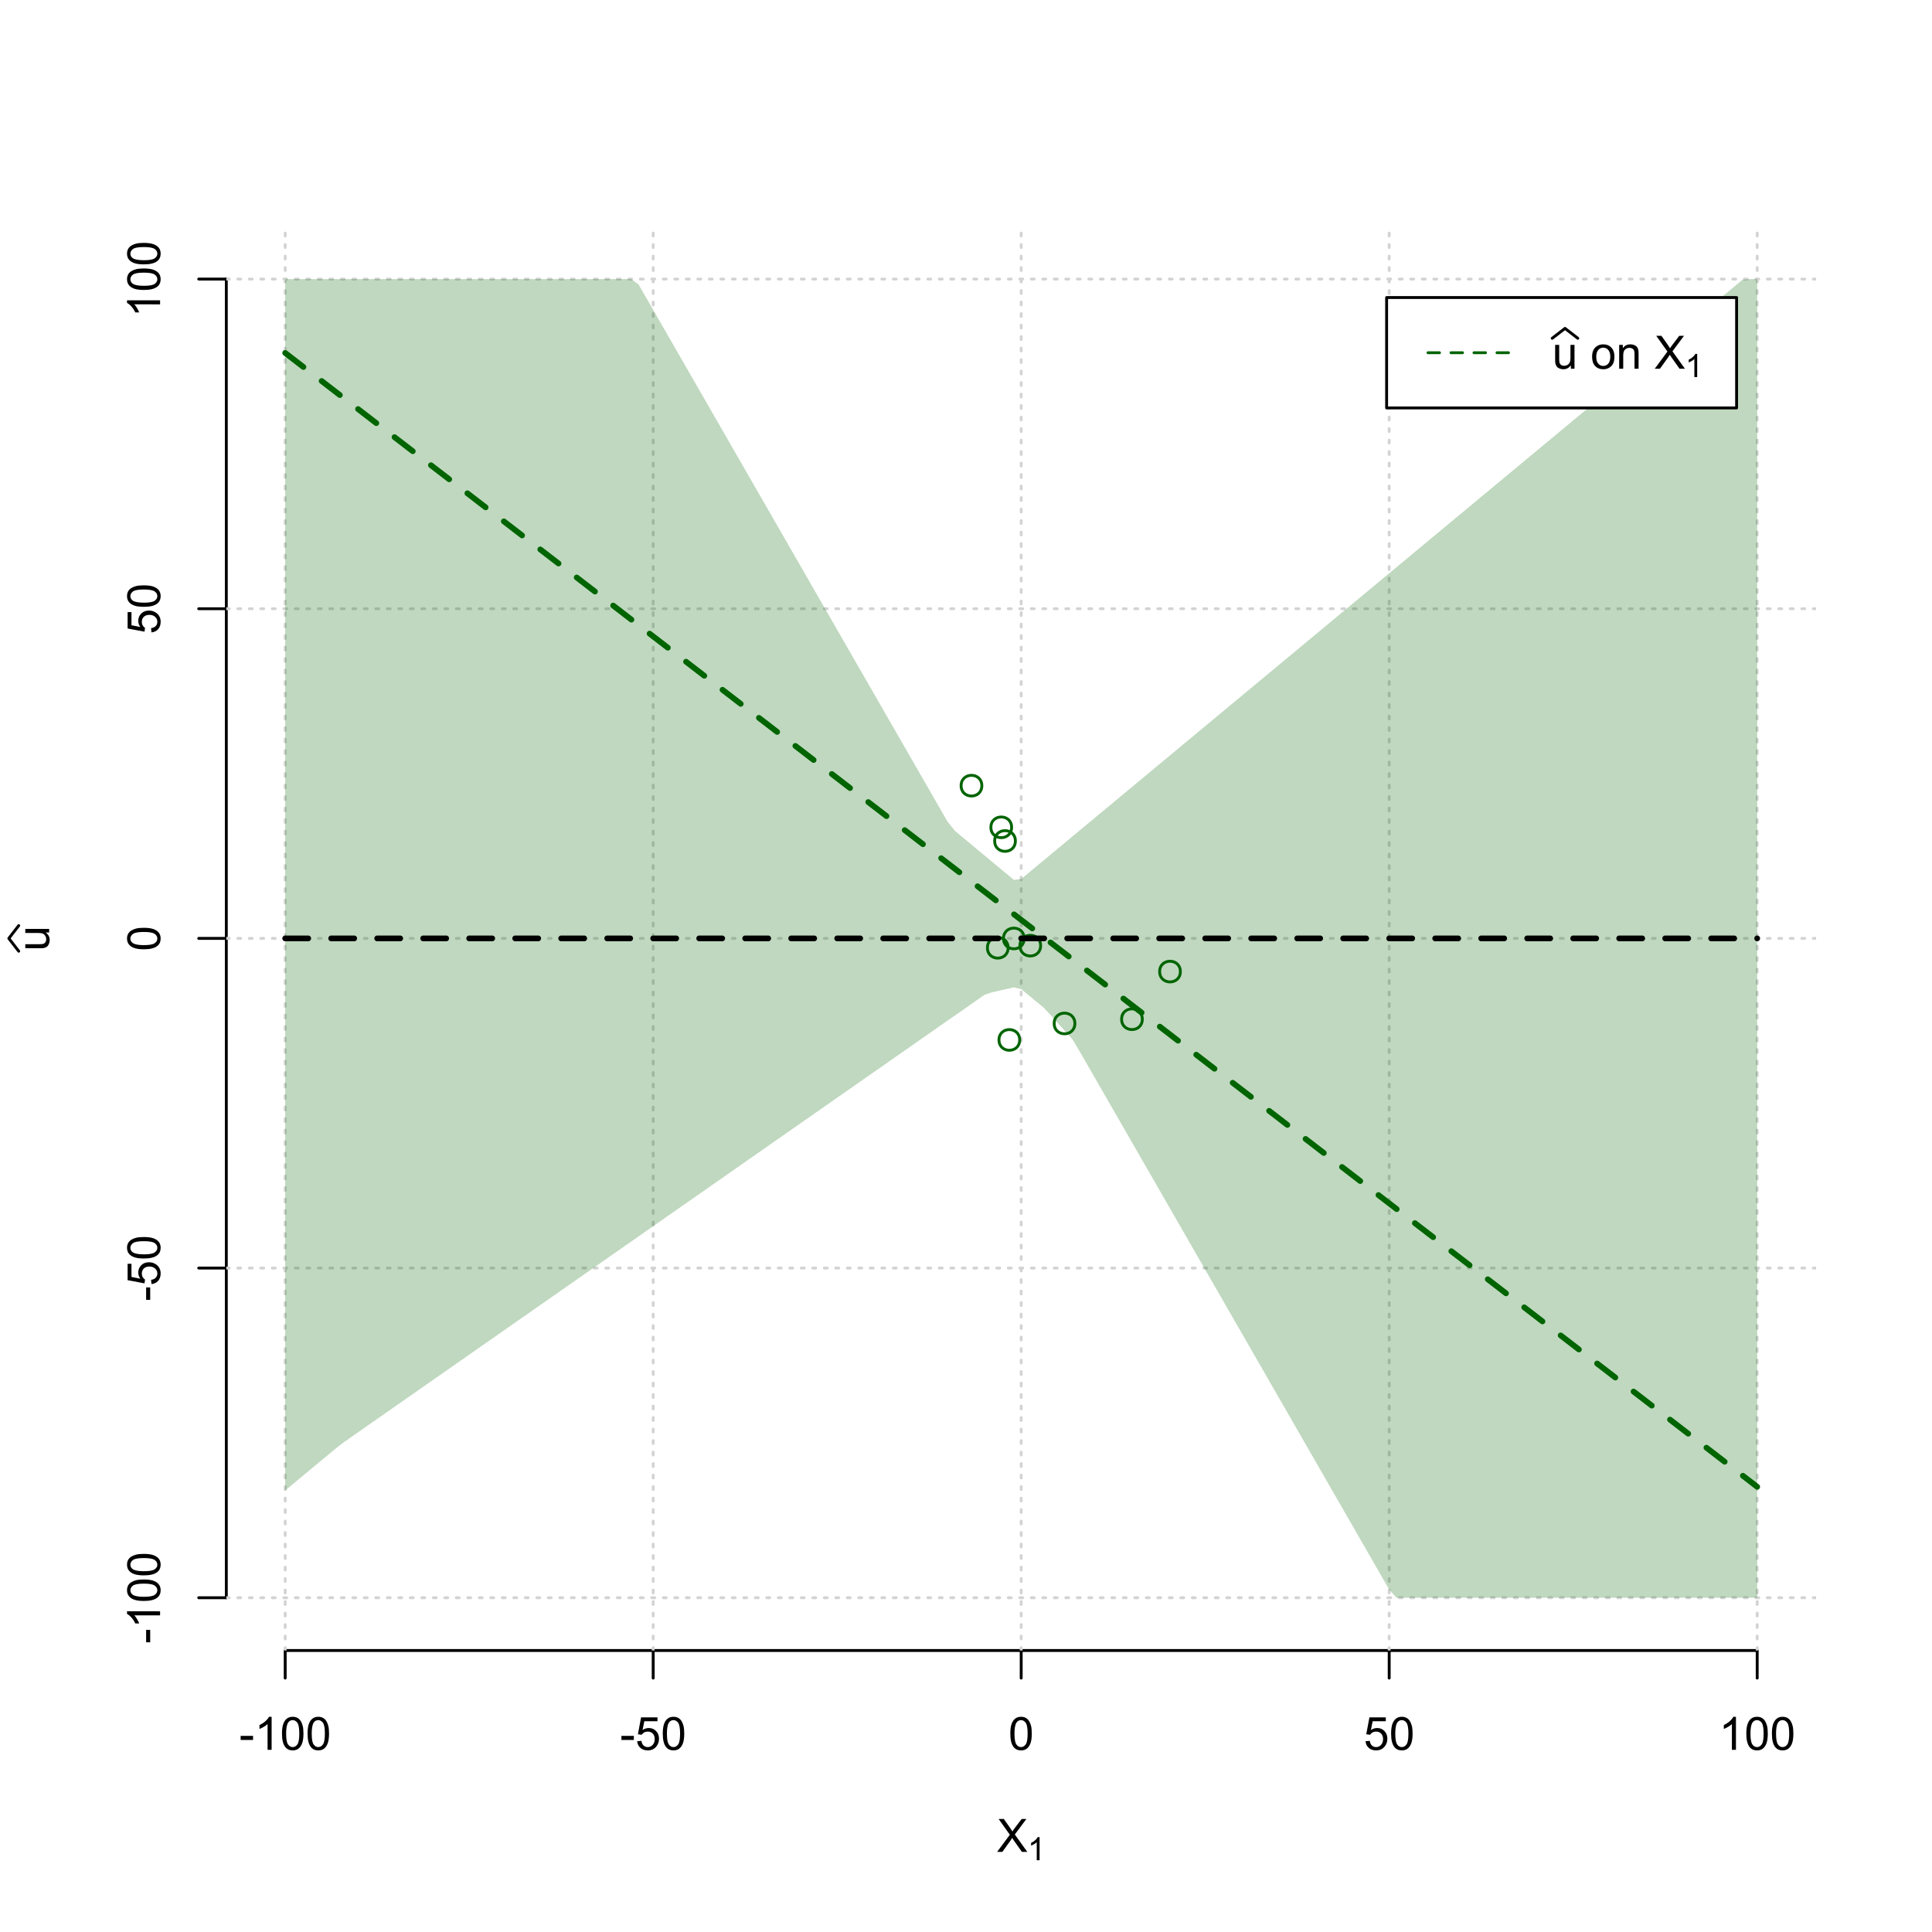 <?xml version="1.0" encoding="UTF-8"?>
<svg xmlns="http://www.w3.org/2000/svg" xmlns:xlink="http://www.w3.org/1999/xlink" width="504pt" height="504pt" viewBox="0 0 504 504" version="1.1">
<defs>
<g>
<symbol overflow="visible" id="glyph0-0">
<path style="stroke:none;" d="M 1.5 0 L 1.5 -7.5 L 7.5 -7.5 L 7.5 0 Z M 1.688 -0.188 L 7.312 -0.188 L 7.312 -7.312 L 1.688 -7.312 Z M 1.688 -0.188 "/>
</symbol>
<symbol overflow="visible" id="glyph0-1">
<path style="stroke:none;" d="M 0.055 0 L 3.375 -4.477 L 0.445 -8.59 L 1.797 -8.59 L 3.359 -6.387 C 3.68 -5.93 3.91 -5.578 4.047 -5.332 C 4.238 -5.645 4.465 -5.969 4.727 -6.312 L 6.457 -8.59 L 7.695 -8.59 L 4.676 -4.539 L 7.93 0 L 6.523 0 L 4.359 -3.062 C 4.238 -3.238 4.113 -3.43 3.984 -3.641 C 3.789 -3.324 3.652 -3.109 3.574 -2.992 L 1.418 0 Z M 0.055 0 "/>
</symbol>
<symbol overflow="visible" id="glyph0-2">
<path style="stroke:none;" d="M 0.383 -2.578 L 0.383 -3.641 L 3.621 -3.641 L 3.621 -2.578 Z M 0.383 -2.578 "/>
</symbol>
<symbol overflow="visible" id="glyph0-3">
<path style="stroke:none;" d="M 4.469 0 L 3.414 0 L 3.414 -6.719 C 3.16 -6.477 2.828 -6.234 2.414 -5.996 C 2 -5.75 1.629 -5.57 1.305 -5.449 L 1.305 -6.469 C 1.895 -6.742 2.41 -7.078 2.852 -7.477 C 3.293 -7.871 3.605 -8.254 3.789 -8.625 L 4.469 -8.625 Z M 4.469 0 "/>
</symbol>
<symbol overflow="visible" id="glyph0-4">
<path style="stroke:none;" d="M 0.5 -4.234 C 0.496 -5.246 0.602 -6.062 0.812 -6.688 C 1.02 -7.305 1.328 -7.785 1.742 -8.121 C 2.148 -8.457 2.668 -8.625 3.297 -8.625 C 3.758 -8.625 4.164 -8.531 4.512 -8.348 C 4.855 -8.16 5.141 -7.891 5.371 -7.543 C 5.594 -7.191 5.773 -6.766 5.906 -6.266 C 6.035 -5.762 6.098 -5.086 6.102 -4.234 C 6.098 -3.227 5.996 -2.414 5.789 -1.797 C 5.578 -1.176 5.266 -0.695 4.859 -0.359 C 4.445 -0.02 3.926 0.145 3.297 0.148 C 2.465 0.145 1.816 -0.148 1.348 -0.742 C 0.781 -1.457 0.496 -2.621 0.5 -4.234 Z M 1.582 -4.234 C 1.582 -2.824 1.746 -1.887 2.074 -1.418 C 2.402 -0.949 2.809 -0.715 3.297 -0.719 C 3.777 -0.715 4.184 -0.949 4.52 -1.422 C 4.848 -1.887 5.016 -2.824 5.016 -4.234 C 5.016 -5.648 4.848 -6.59 4.52 -7.055 C 4.184 -7.516 3.773 -7.746 3.289 -7.75 C 2.801 -7.746 2.414 -7.543 2.125 -7.137 C 1.762 -6.613 1.582 -5.645 1.582 -4.234 Z M 1.582 -4.234 "/>
</symbol>
<symbol overflow="visible" id="glyph0-5">
<path style="stroke:none;" d="M 0.5 -2.25 L 1.605 -2.344 C 1.684 -1.805 1.871 -1.398 2.176 -1.125 C 2.473 -0.852 2.836 -0.715 3.258 -0.719 C 3.766 -0.715 4.195 -0.906 4.547 -1.293 C 4.898 -1.672 5.074 -2.18 5.074 -2.82 C 5.074 -3.414 4.902 -3.891 4.566 -4.242 C 4.227 -4.59 3.785 -4.762 3.242 -4.766 C 2.898 -4.762 2.594 -4.684 2.32 -4.531 C 2.047 -4.375 1.832 -4.176 1.676 -3.93 L 0.688 -4.062 L 1.516 -8.473 L 5.789 -8.473 L 5.789 -7.465 L 2.359 -7.465 L 1.898 -5.156 C 2.414 -5.516 2.953 -5.695 3.523 -5.695 C 4.27 -5.695 4.902 -5.434 5.422 -4.914 C 5.934 -4.395 6.191 -3.727 6.195 -2.914 C 6.191 -2.133 5.965 -1.461 5.516 -0.898 C 4.961 -0.199 4.211 0.145 3.258 0.148 C 2.477 0.145 1.836 -0.07 1.344 -0.508 C 0.844 -0.941 0.562 -1.523 0.5 -2.25 Z M 0.5 -2.25 "/>
</symbol>
<symbol overflow="visible" id="glyph0-6">
<path style="stroke:none;" d="M 4.867 0 L 4.867 -0.914 C 4.379 -0.211 3.723 0.141 2.895 0.141 C 2.527 0.141 2.184 0.07 1.867 -0.07 C 1.547 -0.211 1.309 -0.387 1.156 -0.602 C 1 -0.812 0.895 -1.074 0.832 -1.383 C 0.785 -1.59 0.762 -1.918 0.766 -2.367 L 0.766 -6.223 L 1.82 -6.223 L 1.82 -2.773 C 1.816 -2.219 1.84 -1.848 1.887 -1.656 C 1.949 -1.379 2.09 -1.16 2.309 -1.004 C 2.523 -0.84 2.789 -0.762 3.105 -0.766 C 3.418 -0.762 3.715 -0.844 3.996 -1.008 C 4.273 -1.172 4.469 -1.391 4.586 -1.672 C 4.699 -1.949 4.758 -2.355 4.758 -2.891 L 4.758 -6.223 L 5.812 -6.223 L 5.812 0 Z M 4.867 0 "/>
</symbol>
<symbol overflow="visible" id="glyph0-7">
<path style="stroke:none;" d=""/>
</symbol>
<symbol overflow="visible" id="glyph0-8">
<path style="stroke:none;" d="M 0.398 -3.109 C 0.398 -4.262 0.719 -5.117 1.359 -5.672 C 1.895 -6.133 2.547 -6.363 3.316 -6.363 C 4.172 -6.363 4.871 -6.082 5.414 -5.52 C 5.953 -4.957 6.223 -4.184 6.227 -3.199 C 6.223 -2.398 6.102 -1.766 5.867 -1.309 C 5.625 -0.848 5.277 -0.492 4.82 -0.238 C 4.359 0.016 3.859 0.141 3.316 0.141 C 2.441 0.141 1.734 -0.137 1.203 -0.695 C 0.664 -1.254 0.398 -2.059 0.398 -3.109 Z M 1.484 -3.109 C 1.48 -2.309 1.656 -1.711 2.004 -1.32 C 2.348 -0.922 2.785 -0.727 3.316 -0.727 C 3.84 -0.727 4.273 -0.926 4.621 -1.324 C 4.969 -1.723 5.145 -2.328 5.145 -3.148 C 5.145 -3.914 4.969 -4.496 4.617 -4.895 C 4.266 -5.289 3.832 -5.488 3.316 -5.492 C 2.785 -5.488 2.348 -5.293 2.004 -4.898 C 1.656 -4.5 1.48 -3.902 1.484 -3.109 Z M 1.484 -3.109 "/>
</symbol>
<symbol overflow="visible" id="glyph0-9">
<path style="stroke:none;" d="M 0.789 0 L 0.789 -6.223 L 1.742 -6.223 L 1.742 -5.336 C 2.195 -6.02 2.855 -6.363 3.719 -6.363 C 4.09 -6.363 4.434 -6.293 4.754 -6.16 C 5.066 -6.023 5.305 -5.848 5.461 -5.633 C 5.617 -5.41 5.727 -5.152 5.789 -4.852 C 5.828 -4.656 5.848 -4.312 5.848 -3.828 L 5.848 0 L 4.793 0 L 4.793 -3.785 C 4.793 -4.215 4.75 -4.535 4.668 -4.75 C 4.586 -4.961 4.441 -5.129 4.234 -5.258 C 4.023 -5.383 3.777 -5.449 3.5 -5.449 C 3.047 -5.449 2.66 -5.305 2.332 -5.02 C 2.004 -4.734 1.84 -4.195 1.844 -3.398 L 1.844 0 Z M 0.789 0 "/>
</symbol>
<symbol overflow="visible" id="glyph1-0">
<path style="stroke:none;" d="M 1.051 0 L 1.051 -5.25 L 5.25 -5.25 L 5.25 0 Z M 1.18 -0.133 L 5.117 -0.133 L 5.117 -5.117 L 1.18 -5.117 Z M 1.18 -0.133 "/>
</symbol>
<symbol overflow="visible" id="glyph1-1">
<path style="stroke:none;" d="M 3.129 0 L 2.391 0 L 2.391 -4.703 C 2.211 -4.531 1.977 -4.363 1.691 -4.195 C 1.398 -4.023 1.141 -3.895 0.914 -3.812 L 0.914 -4.527 C 1.328 -4.719 1.688 -4.953 1.996 -5.234 C 2.305 -5.508 2.523 -5.777 2.652 -6.039 L 3.129 -6.039 Z M 3.129 0 "/>
</symbol>
<symbol overflow="visible" id="glyph2-0">
<path style="stroke:none;" d="M 0 -1.5 L -7.5 -1.5 L -7.5 -7.5 L 0 -7.5 Z M -0.188 -1.688 L -0.188 -7.312 L -7.312 -7.312 L -7.312 -1.688 Z M -0.188 -1.688 "/>
</symbol>
<symbol overflow="visible" id="glyph2-1">
<path style="stroke:none;" d="M 0 -4.867 L -0.914 -4.867 C -0.211 -4.379 0.141 -3.723 0.141 -2.895 C 0.141 -2.527 0.07 -2.184 -0.07 -1.867 C -0.211 -1.547 -0.387 -1.309 -0.598 -1.156 C -0.809 -1 -1.07 -0.895 -1.383 -0.832 C -1.59 -0.789 -1.918 -0.766 -2.367 -0.77 L -6.223 -0.77 L -6.223 -1.824 L -2.773 -1.824 C -2.219 -1.82 -1.848 -1.844 -1.656 -1.887 C -1.379 -1.949 -1.16 -2.09 -1.004 -2.309 C -0.84 -2.523 -0.762 -2.789 -0.766 -3.105 C -0.762 -3.418 -0.844 -3.715 -1.008 -3.996 C -1.172 -4.273 -1.391 -4.469 -1.672 -4.586 C -1.945 -4.699 -2.352 -4.758 -2.887 -4.758 L -6.223 -4.758 L -6.223 -5.812 L 0 -5.812 Z M 0 -4.867 "/>
</symbol>
<symbol overflow="visible" id="glyph2-2">
<path style="stroke:none;" d="M -2.578 -0.383 L -3.641 -0.383 L -3.641 -3.621 L -2.578 -3.621 Z M -2.578 -0.383 "/>
</symbol>
<symbol overflow="visible" id="glyph2-3">
<path style="stroke:none;" d="M 0 -4.469 L 0 -3.414 L -6.719 -3.418 C -6.477 -3.16 -6.234 -2.828 -5.996 -2.418 C -5.75 -2.004 -5.57 -1.633 -5.449 -1.309 L -6.469 -1.309 C -6.742 -1.895 -7.078 -2.41 -7.477 -2.852 C -7.871 -3.293 -8.254 -3.605 -8.625 -3.793 L -8.625 -4.473 Z M 0 -4.469 "/>
</symbol>
<symbol overflow="visible" id="glyph2-4">
<path style="stroke:none;" d="M -4.234 -0.5 C -5.246 -0.496 -6.062 -0.602 -6.688 -0.812 C -7.305 -1.02 -7.785 -1.328 -8.121 -1.742 C -8.457 -2.152 -8.625 -2.672 -8.625 -3.301 C -8.625 -3.758 -8.531 -4.164 -8.348 -4.512 C -8.16 -4.859 -7.891 -5.145 -7.543 -5.371 C -7.191 -5.594 -6.766 -5.773 -6.266 -5.906 C -5.762 -6.035 -5.086 -6.098 -4.234 -6.102 C -3.223 -6.098 -2.41 -5.996 -1.793 -5.789 C -1.176 -5.578 -0.695 -5.266 -0.359 -4.859 C -0.02 -4.445 0.145 -3.926 0.148 -3.297 C 0.145 -2.465 -0.148 -1.816 -0.742 -1.348 C -1.457 -0.781 -2.621 -0.496 -4.234 -0.5 Z M -4.234 -1.582 C -2.824 -1.582 -1.887 -1.746 -1.418 -2.074 C -0.949 -2.402 -0.715 -2.809 -0.719 -3.297 C -0.715 -3.777 -0.949 -4.184 -1.422 -4.52 C -1.887 -4.848 -2.824 -5.016 -4.234 -5.016 C -5.648 -5.016 -6.59 -4.848 -7.055 -4.52 C -7.516 -4.188 -7.746 -3.777 -7.75 -3.289 C -7.746 -2.801 -7.543 -2.414 -7.137 -2.129 C -6.613 -1.762 -5.645 -1.582 -4.234 -1.582 Z M -4.234 -1.582 "/>
</symbol>
<symbol overflow="visible" id="glyph2-5">
<path style="stroke:none;" d="M -2.25 -0.5 L -2.344 -1.605 C -1.805 -1.684 -1.398 -1.871 -1.125 -2.176 C -0.852 -2.473 -0.715 -2.836 -0.719 -3.258 C -0.715 -3.766 -0.906 -4.195 -1.293 -4.547 C -1.672 -4.898 -2.18 -5.074 -2.816 -5.074 C -3.414 -5.074 -3.891 -4.902 -4.242 -4.566 C -4.59 -4.227 -4.762 -3.785 -4.766 -3.242 C -4.762 -2.898 -4.684 -2.594 -4.531 -2.32 C -4.375 -2.047 -4.176 -1.832 -3.93 -1.676 L -4.062 -0.688 L -8.473 -1.52 L -8.473 -5.789 L -7.465 -5.789 L -7.465 -2.363 L -5.156 -1.898 C -5.516 -2.414 -5.695 -2.953 -5.695 -3.523 C -5.695 -4.27 -5.434 -4.902 -4.914 -5.422 C -4.395 -5.934 -3.727 -6.191 -2.91 -6.195 C -2.133 -6.191 -1.461 -5.965 -0.895 -5.516 C -0.199 -4.961 0.145 -4.211 0.148 -3.258 C 0.145 -2.477 -0.07 -1.836 -0.508 -1.344 C -0.941 -0.848 -1.523 -0.566 -2.25 -0.5 Z M -2.25 -0.5 "/>
</symbol>
</g>
<clipPath id="clip1">
  <path d="M 74 59.039 L 75 59.039 L 75 430.559 L 74 430.559 Z M 74 59.039 "/>
</clipPath>
<clipPath id="clip2">
  <path d="M 170 59.039 L 171 59.039 L 171 430.559 L 170 430.559 Z M 170 59.039 "/>
</clipPath>
<clipPath id="clip3">
  <path d="M 266 59.039 L 267 59.039 L 267 430.559 L 266 430.559 Z M 266 59.039 "/>
</clipPath>
<clipPath id="clip4">
  <path d="M 362 59.039 L 363 59.039 L 363 430.559 L 362 430.559 Z M 362 59.039 "/>
</clipPath>
<clipPath id="clip5">
  <path d="M 458 59.039 L 459 59.039 L 459 430.559 L 458 430.559 Z M 458 59.039 "/>
</clipPath>
<clipPath id="clip6">
  <path d="M 59.039 416 L 473.758 416 L 473.758 418 L 59.039 418 Z M 59.039 416 "/>
</clipPath>
<clipPath id="clip7">
  <path d="M 59.039 330 L 473.758 330 L 473.758 332 L 59.039 332 Z M 59.039 330 "/>
</clipPath>
<clipPath id="clip8">
  <path d="M 59.039 244 L 473.758 244 L 473.758 246 L 59.039 246 Z M 59.039 244 "/>
</clipPath>
<clipPath id="clip9">
  <path d="M 59.039 158 L 473.758 158 L 473.758 160 L 59.039 160 Z M 59.039 158 "/>
</clipPath>
<clipPath id="clip10">
  <path d="M 59.039 72 L 473.758 72 L 473.758 74 L 59.039 74 Z M 59.039 72 "/>
</clipPath>
</defs>
<g id="surface1986">
<rect x="0" y="0" width="504" height="504" style="fill:rgb(100%,100%,100%);fill-opacity:1;stroke:none;"/>
<g style="fill:rgb(0%,0%,0%);fill-opacity:1;">
  <use xlink:href="#glyph0-1" x="260.062" y="483.102"/>
</g>
<g style="fill:rgb(0%,0%,0%);fill-opacity:1;">
  <use xlink:href="#glyph1-1" x="268.066" y="485.281"/>
</g>
<g style="fill:rgb(0%,0%,0%);fill-opacity:1;">
  <use xlink:href="#glyph2-1" x="12.82" y="248.137"/>
</g>
<path style="fill:none;stroke-width:0.75;stroke-linecap:round;stroke-linejoin:round;stroke:rgb(0%,0%,0%);stroke-opacity:1;stroke-miterlimit:10;" d="M 4.879 248.137 L 2.301 244.801 L 4.879 241.465 "/>
<path style="fill:none;stroke-width:0.75;stroke-linecap:round;stroke-linejoin:round;stroke:rgb(0%,0%,0%);stroke-opacity:1;stroke-miterlimit:10;" d="M 74.398 430.559 L 458.398 430.559 "/>
<path style="fill:none;stroke-width:0.75;stroke-linecap:round;stroke-linejoin:round;stroke:rgb(0%,0%,0%);stroke-opacity:1;stroke-miterlimit:10;" d="M 74.398 430.559 L 74.398 437.762 "/>
<path style="fill:none;stroke-width:0.75;stroke-linecap:round;stroke-linejoin:round;stroke:rgb(0%,0%,0%);stroke-opacity:1;stroke-miterlimit:10;" d="M 170.398 430.559 L 170.398 437.762 "/>
<path style="fill:none;stroke-width:0.75;stroke-linecap:round;stroke-linejoin:round;stroke:rgb(0%,0%,0%);stroke-opacity:1;stroke-miterlimit:10;" d="M 266.398 430.559 L 266.398 437.762 "/>
<path style="fill:none;stroke-width:0.75;stroke-linecap:round;stroke-linejoin:round;stroke:rgb(0%,0%,0%);stroke-opacity:1;stroke-miterlimit:10;" d="M 362.398 430.559 L 362.398 437.762 "/>
<path style="fill:none;stroke-width:0.75;stroke-linecap:round;stroke-linejoin:round;stroke:rgb(0%,0%,0%);stroke-opacity:1;stroke-miterlimit:10;" d="M 458.398 430.559 L 458.398 437.762 "/>
<g style="fill:rgb(0%,0%,0%);fill-opacity:1;">
  <use xlink:href="#glyph0-2" x="62.391" y="456.48"/>
  <use xlink:href="#glyph0-3" x="66.387" y="456.48"/>
  <use xlink:href="#glyph0-4" x="73.061" y="456.48"/>
  <use xlink:href="#glyph0-4" x="79.734" y="456.48"/>
</g>
<g style="fill:rgb(0%,0%,0%);fill-opacity:1;">
  <use xlink:href="#glyph0-2" x="161.727" y="456.48"/>
  <use xlink:href="#glyph0-5" x="165.723" y="456.48"/>
  <use xlink:href="#glyph0-4" x="172.396" y="456.48"/>
</g>
<g style="fill:rgb(0%,0%,0%);fill-opacity:1;">
  <use xlink:href="#glyph0-4" x="263.062" y="456.48"/>
</g>
<g style="fill:rgb(0%,0%,0%);fill-opacity:1;">
  <use xlink:href="#glyph0-5" x="355.727" y="456.48"/>
  <use xlink:href="#glyph0-4" x="362.4" y="456.48"/>
</g>
<g style="fill:rgb(0%,0%,0%);fill-opacity:1;">
  <use xlink:href="#glyph0-3" x="448.387" y="456.48"/>
  <use xlink:href="#glyph0-4" x="455.061" y="456.48"/>
  <use xlink:href="#glyph0-4" x="461.734" y="456.48"/>
</g>
<path style="fill:none;stroke-width:0.75;stroke-linecap:round;stroke-linejoin:round;stroke:rgb(0%,0%,0%);stroke-opacity:1;stroke-miterlimit:10;" d="M 59.039 416.801 L 59.039 72.801 "/>
<path style="fill:none;stroke-width:0.75;stroke-linecap:round;stroke-linejoin:round;stroke:rgb(0%,0%,0%);stroke-opacity:1;stroke-miterlimit:10;" d="M 59.039 416.801 L 51.84 416.801 "/>
<path style="fill:none;stroke-width:0.75;stroke-linecap:round;stroke-linejoin:round;stroke:rgb(0%,0%,0%);stroke-opacity:1;stroke-miterlimit:10;" d="M 59.039 330.801 L 51.84 330.801 "/>
<path style="fill:none;stroke-width:0.75;stroke-linecap:round;stroke-linejoin:round;stroke:rgb(0%,0%,0%);stroke-opacity:1;stroke-miterlimit:10;" d="M 59.039 244.801 L 51.84 244.801 "/>
<path style="fill:none;stroke-width:0.75;stroke-linecap:round;stroke-linejoin:round;stroke:rgb(0%,0%,0%);stroke-opacity:1;stroke-miterlimit:10;" d="M 59.039 158.801 L 51.84 158.801 "/>
<path style="fill:none;stroke-width:0.75;stroke-linecap:round;stroke-linejoin:round;stroke:rgb(0%,0%,0%);stroke-opacity:1;stroke-miterlimit:10;" d="M 59.039 72.801 L 51.84 72.801 "/>
<g style="fill:rgb(0%,0%,0%);fill-opacity:1;">
  <use xlink:href="#glyph2-2" x="41.762" y="428.809"/>
  <use xlink:href="#glyph2-3" x="41.762" y="424.812"/>
  <use xlink:href="#glyph2-4" x="41.762" y="418.139"/>
  <use xlink:href="#glyph2-4" x="41.762" y="411.465"/>
</g>
<g style="fill:rgb(0%,0%,0%);fill-opacity:1;">
  <use xlink:href="#glyph2-2" x="41.762" y="339.473"/>
  <use xlink:href="#glyph2-5" x="41.762" y="335.477"/>
  <use xlink:href="#glyph2-4" x="41.762" y="328.803"/>
</g>
<g style="fill:rgb(0%,0%,0%);fill-opacity:1;">
  <use xlink:href="#glyph2-4" x="41.762" y="248.137"/>
</g>
<g style="fill:rgb(0%,0%,0%);fill-opacity:1;">
  <use xlink:href="#glyph2-5" x="41.762" y="165.473"/>
  <use xlink:href="#glyph2-4" x="41.762" y="158.799"/>
</g>
<g style="fill:rgb(0%,0%,0%);fill-opacity:1;">
  <use xlink:href="#glyph2-3" x="41.762" y="82.812"/>
  <use xlink:href="#glyph2-4" x="41.762" y="76.139"/>
  <use xlink:href="#glyph2-4" x="41.762" y="69.465"/>
</g>
<g clip-path="url(#clip1)" clip-rule="nonzero">
<path style="fill:none;stroke-width:0.75;stroke-linecap:round;stroke-linejoin:round;stroke:rgb(82.745%,82.745%,82.745%);stroke-opacity:1;stroke-dasharray:0.75,2.25;stroke-miterlimit:10;" d="M 74.398 430.559 L 74.398 59.039 "/>
</g>
<g clip-path="url(#clip2)" clip-rule="nonzero">
<path style="fill:none;stroke-width:0.75;stroke-linecap:round;stroke-linejoin:round;stroke:rgb(82.745%,82.745%,82.745%);stroke-opacity:1;stroke-dasharray:0.75,2.25;stroke-miterlimit:10;" d="M 170.398 430.559 L 170.398 59.039 "/>
</g>
<g clip-path="url(#clip3)" clip-rule="nonzero">
<path style="fill:none;stroke-width:0.75;stroke-linecap:round;stroke-linejoin:round;stroke:rgb(82.745%,82.745%,82.745%);stroke-opacity:1;stroke-dasharray:0.75,2.25;stroke-miterlimit:10;" d="M 266.398 430.559 L 266.398 59.039 "/>
</g>
<g clip-path="url(#clip4)" clip-rule="nonzero">
<path style="fill:none;stroke-width:0.75;stroke-linecap:round;stroke-linejoin:round;stroke:rgb(82.745%,82.745%,82.745%);stroke-opacity:1;stroke-dasharray:0.75,2.25;stroke-miterlimit:10;" d="M 362.398 430.559 L 362.398 59.039 "/>
</g>
<g clip-path="url(#clip5)" clip-rule="nonzero">
<path style="fill:none;stroke-width:0.75;stroke-linecap:round;stroke-linejoin:round;stroke:rgb(82.745%,82.745%,82.745%);stroke-opacity:1;stroke-dasharray:0.75,2.25;stroke-miterlimit:10;" d="M 458.398 430.559 L 458.398 59.039 "/>
</g>
<g clip-path="url(#clip6)" clip-rule="nonzero">
<path style="fill:none;stroke-width:0.75;stroke-linecap:round;stroke-linejoin:round;stroke:rgb(82.745%,82.745%,82.745%);stroke-opacity:1;stroke-dasharray:0.75,2.25;stroke-miterlimit:10;" d="M 59.039 416.801 L 473.762 416.801 "/>
</g>
<g clip-path="url(#clip7)" clip-rule="nonzero">
<path style="fill:none;stroke-width:0.75;stroke-linecap:round;stroke-linejoin:round;stroke:rgb(82.745%,82.745%,82.745%);stroke-opacity:1;stroke-dasharray:0.75,2.25;stroke-miterlimit:10;" d="M 59.039 330.801 L 473.762 330.801 "/>
</g>
<g clip-path="url(#clip8)" clip-rule="nonzero">
<path style="fill:none;stroke-width:0.75;stroke-linecap:round;stroke-linejoin:round;stroke:rgb(82.745%,82.745%,82.745%);stroke-opacity:1;stroke-dasharray:0.75,2.25;stroke-miterlimit:10;" d="M 59.039 244.801 L 473.762 244.801 "/>
</g>
<g clip-path="url(#clip9)" clip-rule="nonzero">
<path style="fill:none;stroke-width:0.75;stroke-linecap:round;stroke-linejoin:round;stroke:rgb(82.745%,82.745%,82.745%);stroke-opacity:1;stroke-dasharray:0.75,2.25;stroke-miterlimit:10;" d="M 59.039 158.801 L 473.762 158.801 "/>
</g>
<g clip-path="url(#clip10)" clip-rule="nonzero">
<path style="fill:none;stroke-width:0.75;stroke-linecap:round;stroke-linejoin:round;stroke:rgb(82.745%,82.745%,82.745%);stroke-opacity:1;stroke-dasharray:0.75,2.25;stroke-miterlimit:10;" d="M 59.039 72.801 L 473.762 72.801 "/>
</g>
<path style=" stroke:none;fill-rule:nonzero;fill:rgb(0%,39.216%,0%);fill-opacity:0.251;" d="M 74.398 72.801 L 164.641 72.801 L 166.559 74.172 L 168.48 77.512 L 170.398 80.848 L 172.32 84.188 L 174.238 87.523 L 176.16 90.863 L 178.078 94.203 L 180 97.539 L 181.922 100.879 L 183.84 104.215 L 185.762 107.555 L 187.68 110.891 L 189.602 114.23 L 191.52 117.57 L 193.441 120.906 L 195.359 124.246 L 197.281 127.582 L 199.199 130.922 L 201.121 134.258 L 203.039 137.598 L 204.961 140.938 L 206.879 144.273 L 208.801 147.613 L 210.719 150.949 L 212.641 154.289 L 214.559 157.625 L 216.48 160.965 L 218.398 164.305 L 220.32 167.641 L 222.238 170.98 L 224.16 174.316 L 226.078 177.656 L 228 180.992 L 229.922 184.332 L 231.84 187.668 L 233.762 191.008 L 235.68 194.348 L 237.602 197.684 L 239.52 201.023 L 241.441 204.359 L 243.359 207.699 L 245.281 211.035 L 247.199 214.375 L 249.121 216.758 L 251.039 218.355 L 252.961 219.949 L 254.879 221.547 L 256.801 223.141 L 258.719 224.738 L 260.641 226.336 L 262.559 227.93 L 264.48 229.527 L 266.398 229.309 L 268.32 227.711 L 270.238 226.117 L 272.16 224.523 L 274.078 222.926 L 277.922 219.738 L 279.84 218.141 L 281.762 216.547 L 283.68 214.953 L 285.602 213.355 L 287.52 211.762 L 289.441 210.168 L 291.359 208.57 L 293.281 206.977 L 295.199 205.383 L 297.121 203.785 L 299.039 202.191 L 300.961 200.598 L 302.879 199 L 304.801 197.406 L 306.719 195.812 L 308.641 194.215 L 310.559 192.621 L 312.48 191.027 L 314.398 189.43 L 316.32 187.836 L 318.238 186.238 L 320.16 184.645 L 322.078 183.051 L 324 181.453 L 325.922 179.859 L 327.84 178.266 L 329.762 176.668 L 331.68 175.074 L 333.602 173.48 L 335.52 171.883 L 337.441 170.289 L 339.359 168.695 L 341.281 167.098 L 343.199 165.504 L 345.121 163.91 L 347.039 162.312 L 348.961 160.719 L 350.879 159.125 L 352.801 157.527 L 354.719 155.934 L 356.641 154.34 L 358.559 152.742 L 360.48 151.148 L 362.398 149.555 L 364.32 147.957 L 366.238 146.363 L 368.16 144.766 L 370.078 143.172 L 372 141.578 L 373.922 139.98 L 375.84 138.387 L 377.762 136.793 L 379.68 135.195 L 381.602 133.602 L 383.52 132.008 L 385.441 130.41 L 387.359 128.816 L 389.281 127.223 L 391.199 125.625 L 393.121 124.031 L 395.039 122.438 L 396.961 120.84 L 398.879 119.246 L 400.801 117.652 L 402.719 116.055 L 404.641 114.461 L 406.559 112.867 L 408.48 111.27 L 410.398 109.676 L 412.32 108.078 L 414.238 106.484 L 416.16 104.891 L 418.078 103.293 L 421.922 100.105 L 423.84 98.508 L 425.762 96.914 L 427.68 95.32 L 429.602 93.723 L 431.52 92.129 L 433.441 90.535 L 435.359 88.938 L 437.281 87.344 L 439.199 85.75 L 441.121 84.152 L 443.039 82.559 L 444.961 80.965 L 446.879 79.367 L 448.801 77.773 L 450.719 76.18 L 452.641 74.582 L 454.559 72.988 L 456.48 72.801 L 458.398 72.801 L 458.398 416.801 L 364.32 416.801 L 362.398 414.664 L 360.48 411.328 L 358.559 407.988 L 356.641 404.648 L 354.719 401.312 L 352.801 397.973 L 350.879 394.637 L 348.961 391.297 L 347.039 387.961 L 345.121 384.621 L 343.199 381.285 L 341.281 377.945 L 339.359 374.605 L 337.441 371.27 L 335.52 367.93 L 333.602 364.594 L 331.68 361.254 L 329.762 357.918 L 327.84 354.578 L 325.922 351.238 L 324 347.902 L 322.078 344.562 L 320.16 341.227 L 318.238 337.887 L 316.32 334.551 L 314.398 331.211 L 312.48 327.871 L 310.559 324.535 L 308.641 321.195 L 306.719 317.859 L 304.801 314.52 L 302.879 311.184 L 300.961 307.844 L 299.039 304.504 L 297.121 301.168 L 295.199 297.828 L 293.281 294.492 L 291.359 291.152 L 289.441 287.816 L 287.52 284.477 L 285.602 281.137 L 283.68 277.801 L 281.762 274.461 L 279.84 271.227 L 277.922 269.086 L 274.078 264.805 L 272.16 262.766 L 270.238 261.188 L 268.32 259.605 L 266.398 258.027 L 264.48 257.574 L 262.559 258.008 L 260.641 258.438 L 258.719 258.871 L 256.801 259.531 L 254.879 260.871 L 252.961 262.211 L 251.039 263.555 L 249.121 264.895 L 247.199 266.234 L 245.281 267.578 L 243.359 268.918 L 241.441 270.258 L 239.52 271.598 L 237.602 272.941 L 235.68 274.281 L 233.762 275.621 L 231.84 276.961 L 229.922 278.305 L 226.078 280.984 L 224.16 282.324 L 222.238 283.668 L 220.32 285.008 L 218.398 286.348 L 216.48 287.688 L 214.559 289.031 L 212.641 290.371 L 210.719 291.711 L 208.801 293.051 L 206.879 294.395 L 204.961 295.734 L 203.039 297.074 L 201.121 298.414 L 199.199 299.758 L 197.281 301.098 L 195.359 302.438 L 193.441 303.777 L 191.52 305.121 L 189.602 306.461 L 187.68 307.801 L 185.762 309.141 L 183.84 310.484 L 181.922 311.824 L 178.078 314.504 L 176.16 315.848 L 174.238 317.188 L 172.32 318.527 L 170.398 319.867 L 168.48 321.211 L 166.559 322.551 L 164.641 323.891 L 162.719 325.23 L 160.801 326.574 L 158.879 327.914 L 156.961 329.254 L 155.039 330.594 L 153.121 331.938 L 151.199 333.277 L 149.281 334.617 L 147.359 335.961 L 145.441 337.301 L 143.52 338.641 L 141.602 339.98 L 139.68 341.324 L 137.762 342.664 L 135.84 344.004 L 133.922 345.344 L 132 346.688 L 130.078 348.027 L 128.16 349.367 L 126.238 350.707 L 124.32 352.051 L 122.398 353.391 L 120.48 354.73 L 118.559 356.07 L 116.641 357.414 L 114.719 358.754 L 112.801 360.094 L 110.879 361.434 L 108.961 362.777 L 107.039 364.117 L 105.121 365.457 L 103.199 366.797 L 101.281 368.141 L 99.359 369.48 L 97.441 370.82 L 95.52 372.16 L 93.602 373.504 L 91.68 374.844 L 89.762 376.184 L 87.84 377.652 L 85.922 379.246 L 84 380.844 L 82.078 382.438 L 80.16 384.031 L 78.238 385.629 L 76.32 387.223 L 74.398 388.816 L 74.398 416.801 Z M 74.398 72.801 "/>
<path style="fill:none;stroke-width:0.75;stroke-linecap:round;stroke-linejoin:round;stroke:rgb(0%,39.216%,0%);stroke-opacity:1;stroke-miterlimit:10;" d="M 256.129 204.957 C 256.129 208.559 250.727 208.559 250.727 204.957 C 250.727 201.359 256.129 201.359 256.129 204.957 "/>
<path style="fill:none;stroke-width:0.75;stroke-linecap:round;stroke-linejoin:round;stroke:rgb(0%,39.216%,0%);stroke-opacity:1;stroke-miterlimit:10;" d="M 280.402 266.992 C 280.402 270.59 275.004 270.59 275.004 266.992 C 275.004 263.391 280.402 263.391 280.402 266.992 "/>
<path style="fill:none;stroke-width:0.75;stroke-linecap:round;stroke-linejoin:round;stroke:rgb(0%,39.216%,0%);stroke-opacity:1;stroke-miterlimit:10;" d="M 267.18 244.816 C 267.18 248.418 261.781 248.418 261.781 244.816 C 261.781 241.219 267.18 241.219 267.18 244.816 "/>
<path style="fill:none;stroke-width:0.75;stroke-linecap:round;stroke-linejoin:round;stroke:rgb(0%,39.216%,0%);stroke-opacity:1;stroke-miterlimit:10;" d="M 264.883 219.391 C 264.883 222.988 259.48 222.988 259.48 219.391 C 259.48 215.789 264.883 215.789 264.883 219.391 "/>
<path style="fill:none;stroke-width:0.75;stroke-linecap:round;stroke-linejoin:round;stroke:rgb(0%,39.216%,0%);stroke-opacity:1;stroke-miterlimit:10;" d="M 297.992 265.883 C 297.992 269.484 292.594 269.484 292.594 265.883 C 292.594 262.281 297.992 262.281 297.992 265.883 "/>
<path style="fill:none;stroke-width:0.75;stroke-linecap:round;stroke-linejoin:round;stroke:rgb(0%,39.216%,0%);stroke-opacity:1;stroke-miterlimit:10;" d="M 262.988 247.246 C 262.988 250.844 257.59 250.844 257.59 247.246 C 257.59 243.645 262.988 243.645 262.988 247.246 "/>
<path style="fill:none;stroke-width:0.75;stroke-linecap:round;stroke-linejoin:round;stroke:rgb(0%,39.216%,0%);stroke-opacity:1;stroke-miterlimit:10;" d="M 263.895 215.824 C 263.895 219.422 258.496 219.422 258.496 215.824 C 258.496 212.223 263.895 212.223 263.895 215.824 "/>
<path style="fill:none;stroke-width:0.75;stroke-linecap:round;stroke-linejoin:round;stroke:rgb(0%,39.216%,0%);stroke-opacity:1;stroke-miterlimit:10;" d="M 271.469 246.688 C 271.469 250.289 266.07 250.289 266.07 246.688 C 266.07 243.09 271.469 243.09 271.469 246.688 "/>
<path style="fill:none;stroke-width:0.75;stroke-linecap:round;stroke-linejoin:round;stroke:rgb(0%,39.216%,0%);stroke-opacity:1;stroke-miterlimit:10;" d="M 307.918 253.457 C 307.918 257.055 302.52 257.055 302.52 253.457 C 302.52 249.855 307.918 249.855 307.918 253.457 "/>
<path style="fill:none;stroke-width:0.75;stroke-linecap:round;stroke-linejoin:round;stroke:rgb(0%,39.216%,0%);stroke-opacity:1;stroke-miterlimit:10;" d="M 266.004 271.285 C 266.004 274.887 260.605 274.887 260.605 271.285 C 260.605 267.688 266.004 267.688 266.004 271.285 "/>
<path style="fill:none;stroke-width:1.5;stroke-linecap:round;stroke-linejoin:round;stroke:rgb(0%,0%,0%);stroke-opacity:1;stroke-dasharray:6,6;stroke-miterlimit:10;" d="M 74.398 244.801 L 458.398 244.801 "/>
<path style="fill:none;stroke-width:1.5;stroke-linecap:round;stroke-linejoin:round;stroke:rgb(0%,39.216%,0%);stroke-opacity:1;stroke-dasharray:6,6;stroke-miterlimit:10;" d="M 74.398 92.074 L 76.32 93.555 L 78.238 95.031 L 80.16 96.512 L 82.078 97.988 L 85.922 100.949 L 87.84 102.426 L 89.762 103.906 L 91.68 105.383 L 93.602 106.863 L 95.52 108.344 L 97.441 109.82 L 99.359 111.301 L 101.281 112.777 L 103.199 114.258 L 105.121 115.738 L 107.039 117.215 L 108.961 118.695 L 110.879 120.176 L 112.801 121.652 L 114.719 123.133 L 116.641 124.609 L 118.559 126.09 L 120.48 127.57 L 122.398 129.047 L 124.32 130.527 L 126.238 132.004 L 128.16 133.484 L 130.078 134.965 L 132 136.441 L 133.922 137.922 L 135.84 139.398 L 137.762 140.879 L 139.68 142.359 L 141.602 143.836 L 143.52 145.316 L 145.441 146.793 L 147.359 148.273 L 149.281 149.754 L 151.199 151.23 L 153.121 152.711 L 155.039 154.188 L 156.961 155.668 L 158.879 157.148 L 160.801 158.625 L 162.719 160.105 L 164.641 161.582 L 166.559 163.062 L 168.48 164.543 L 170.398 166.02 L 172.32 167.5 L 174.238 168.977 L 176.16 170.457 L 178.078 171.938 L 180 173.414 L 181.922 174.895 L 183.84 176.375 L 185.762 177.852 L 187.68 179.332 L 189.602 180.809 L 191.52 182.289 L 193.441 183.77 L 195.359 185.246 L 197.281 186.727 L 199.199 188.203 L 201.121 189.684 L 203.039 191.164 L 204.961 192.641 L 206.879 194.121 L 208.801 195.598 L 210.719 197.078 L 212.641 198.559 L 214.559 200.035 L 216.48 201.516 L 218.398 202.992 L 220.32 204.473 L 222.238 205.953 L 224.16 207.43 L 226.078 208.91 L 228 210.387 L 229.922 211.867 L 231.84 213.348 L 233.762 214.824 L 235.68 216.305 L 237.602 217.781 L 239.52 219.262 L 241.441 220.742 L 243.359 222.219 L 245.281 223.699 L 247.199 225.176 L 249.121 226.656 L 251.039 228.137 L 252.961 229.613 L 254.879 231.094 L 256.801 232.574 L 258.719 234.051 L 260.641 235.531 L 262.559 237.008 L 264.48 238.488 L 266.398 239.969 L 268.32 241.445 L 270.238 242.926 L 272.16 244.402 L 274.078 245.883 L 276 247.363 L 277.922 248.84 L 279.84 250.32 L 281.762 251.797 L 283.68 253.277 L 285.602 254.758 L 287.52 256.234 L 289.441 257.715 L 291.359 259.191 L 293.281 260.672 L 295.199 262.152 L 297.121 263.629 L 299.039 265.109 L 300.961 266.586 L 302.879 268.066 L 304.801 269.547 L 306.719 271.023 L 308.641 272.504 L 310.559 273.98 L 312.48 275.461 L 314.398 276.941 L 316.32 278.418 L 318.238 279.898 L 320.16 281.379 L 322.078 282.855 L 324 284.336 L 325.922 285.812 L 327.84 287.293 L 329.762 288.773 L 331.68 290.25 L 333.602 291.73 L 335.52 293.207 L 337.441 294.688 L 339.359 296.168 L 341.281 297.645 L 343.199 299.125 L 345.121 300.602 L 347.039 302.082 L 348.961 303.562 L 350.879 305.039 L 352.801 306.52 L 354.719 307.996 L 356.641 309.477 L 358.559 310.957 L 360.48 312.434 L 362.398 313.914 L 364.32 315.391 L 366.238 316.871 L 368.16 318.352 L 370.078 319.828 L 372 321.309 L 373.922 322.785 L 375.84 324.266 L 377.762 325.746 L 379.68 327.223 L 381.602 328.703 L 383.52 330.18 L 385.441 331.66 L 387.359 333.141 L 389.281 334.617 L 391.199 336.098 L 393.121 337.578 L 395.039 339.055 L 396.961 340.535 L 398.879 342.012 L 400.801 343.492 L 402.719 344.973 L 404.641 346.449 L 406.559 347.93 L 408.48 349.406 L 410.398 350.887 L 412.32 352.367 L 414.238 353.844 L 416.16 355.324 L 418.078 356.801 L 421.922 359.762 L 423.84 361.238 L 425.762 362.719 L 427.68 364.195 L 429.602 365.676 L 431.52 367.156 L 433.441 368.633 L 435.359 370.113 L 437.281 371.59 L 439.199 373.07 L 441.121 374.551 L 443.039 376.027 L 444.961 377.508 L 446.879 378.984 L 448.801 380.465 L 450.719 381.945 L 452.641 383.422 L 454.559 384.902 L 456.48 386.379 L 458.398 387.859 "/>
<path style="fill-rule:nonzero;fill:rgb(100%,100%,100%);fill-opacity:1;stroke-width:0.75;stroke-linecap:round;stroke-linejoin:round;stroke:rgb(0%,0%,0%);stroke-opacity:1;stroke-miterlimit:10;" d="M 361.727 77.617 L 453.027 77.617 L 453.027 106.418 L 361.727 106.418 Z M 361.727 77.617 "/>
<path style="fill:none;stroke-width:0.75;stroke-linecap:round;stroke-linejoin:round;stroke:rgb(0%,39.216%,0%);stroke-opacity:1;stroke-dasharray:3,3;stroke-miterlimit:10;" d="M 372.523 92.016 L 394.125 92.016 "/>
<g style="fill:rgb(0%,0%,0%);fill-opacity:1;">
  <use xlink:href="#glyph0-6" x="404.926" y="96.188"/>
</g>
<path style="fill:none;stroke-width:0.75;stroke-linecap:round;stroke-linejoin:round;stroke:rgb(0%,0%,0%);stroke-opacity:1;stroke-miterlimit:10;" d="M 404.926 88.246 L 408.262 85.668 L 411.598 88.246 "/>
<g style="fill:rgb(0%,0%,0%);fill-opacity:1;">
  <use xlink:href="#glyph0-7" x="411.598" y="96.188"/>
  <use xlink:href="#glyph0-8" x="414.932" y="96.188"/>
  <use xlink:href="#glyph0-9" x="421.605" y="96.188"/>
  <use xlink:href="#glyph0-7" x="428.279" y="96.188"/>
</g>
<g style="fill:rgb(0%,0%,0%);fill-opacity:1;">
  <use xlink:href="#glyph0-1" x="431.613" y="96.188"/>
</g>
<g style="fill:rgb(0%,0%,0%);fill-opacity:1;">
  <use xlink:href="#glyph1-1" x="439.617" y="98.363"/>
</g>
<g style="fill:rgb(0%,0%,0%);fill-opacity:1;">
  <use xlink:href="#glyph0-7" x="444.289" y="96.188"/>
</g>
</g>
</svg>
